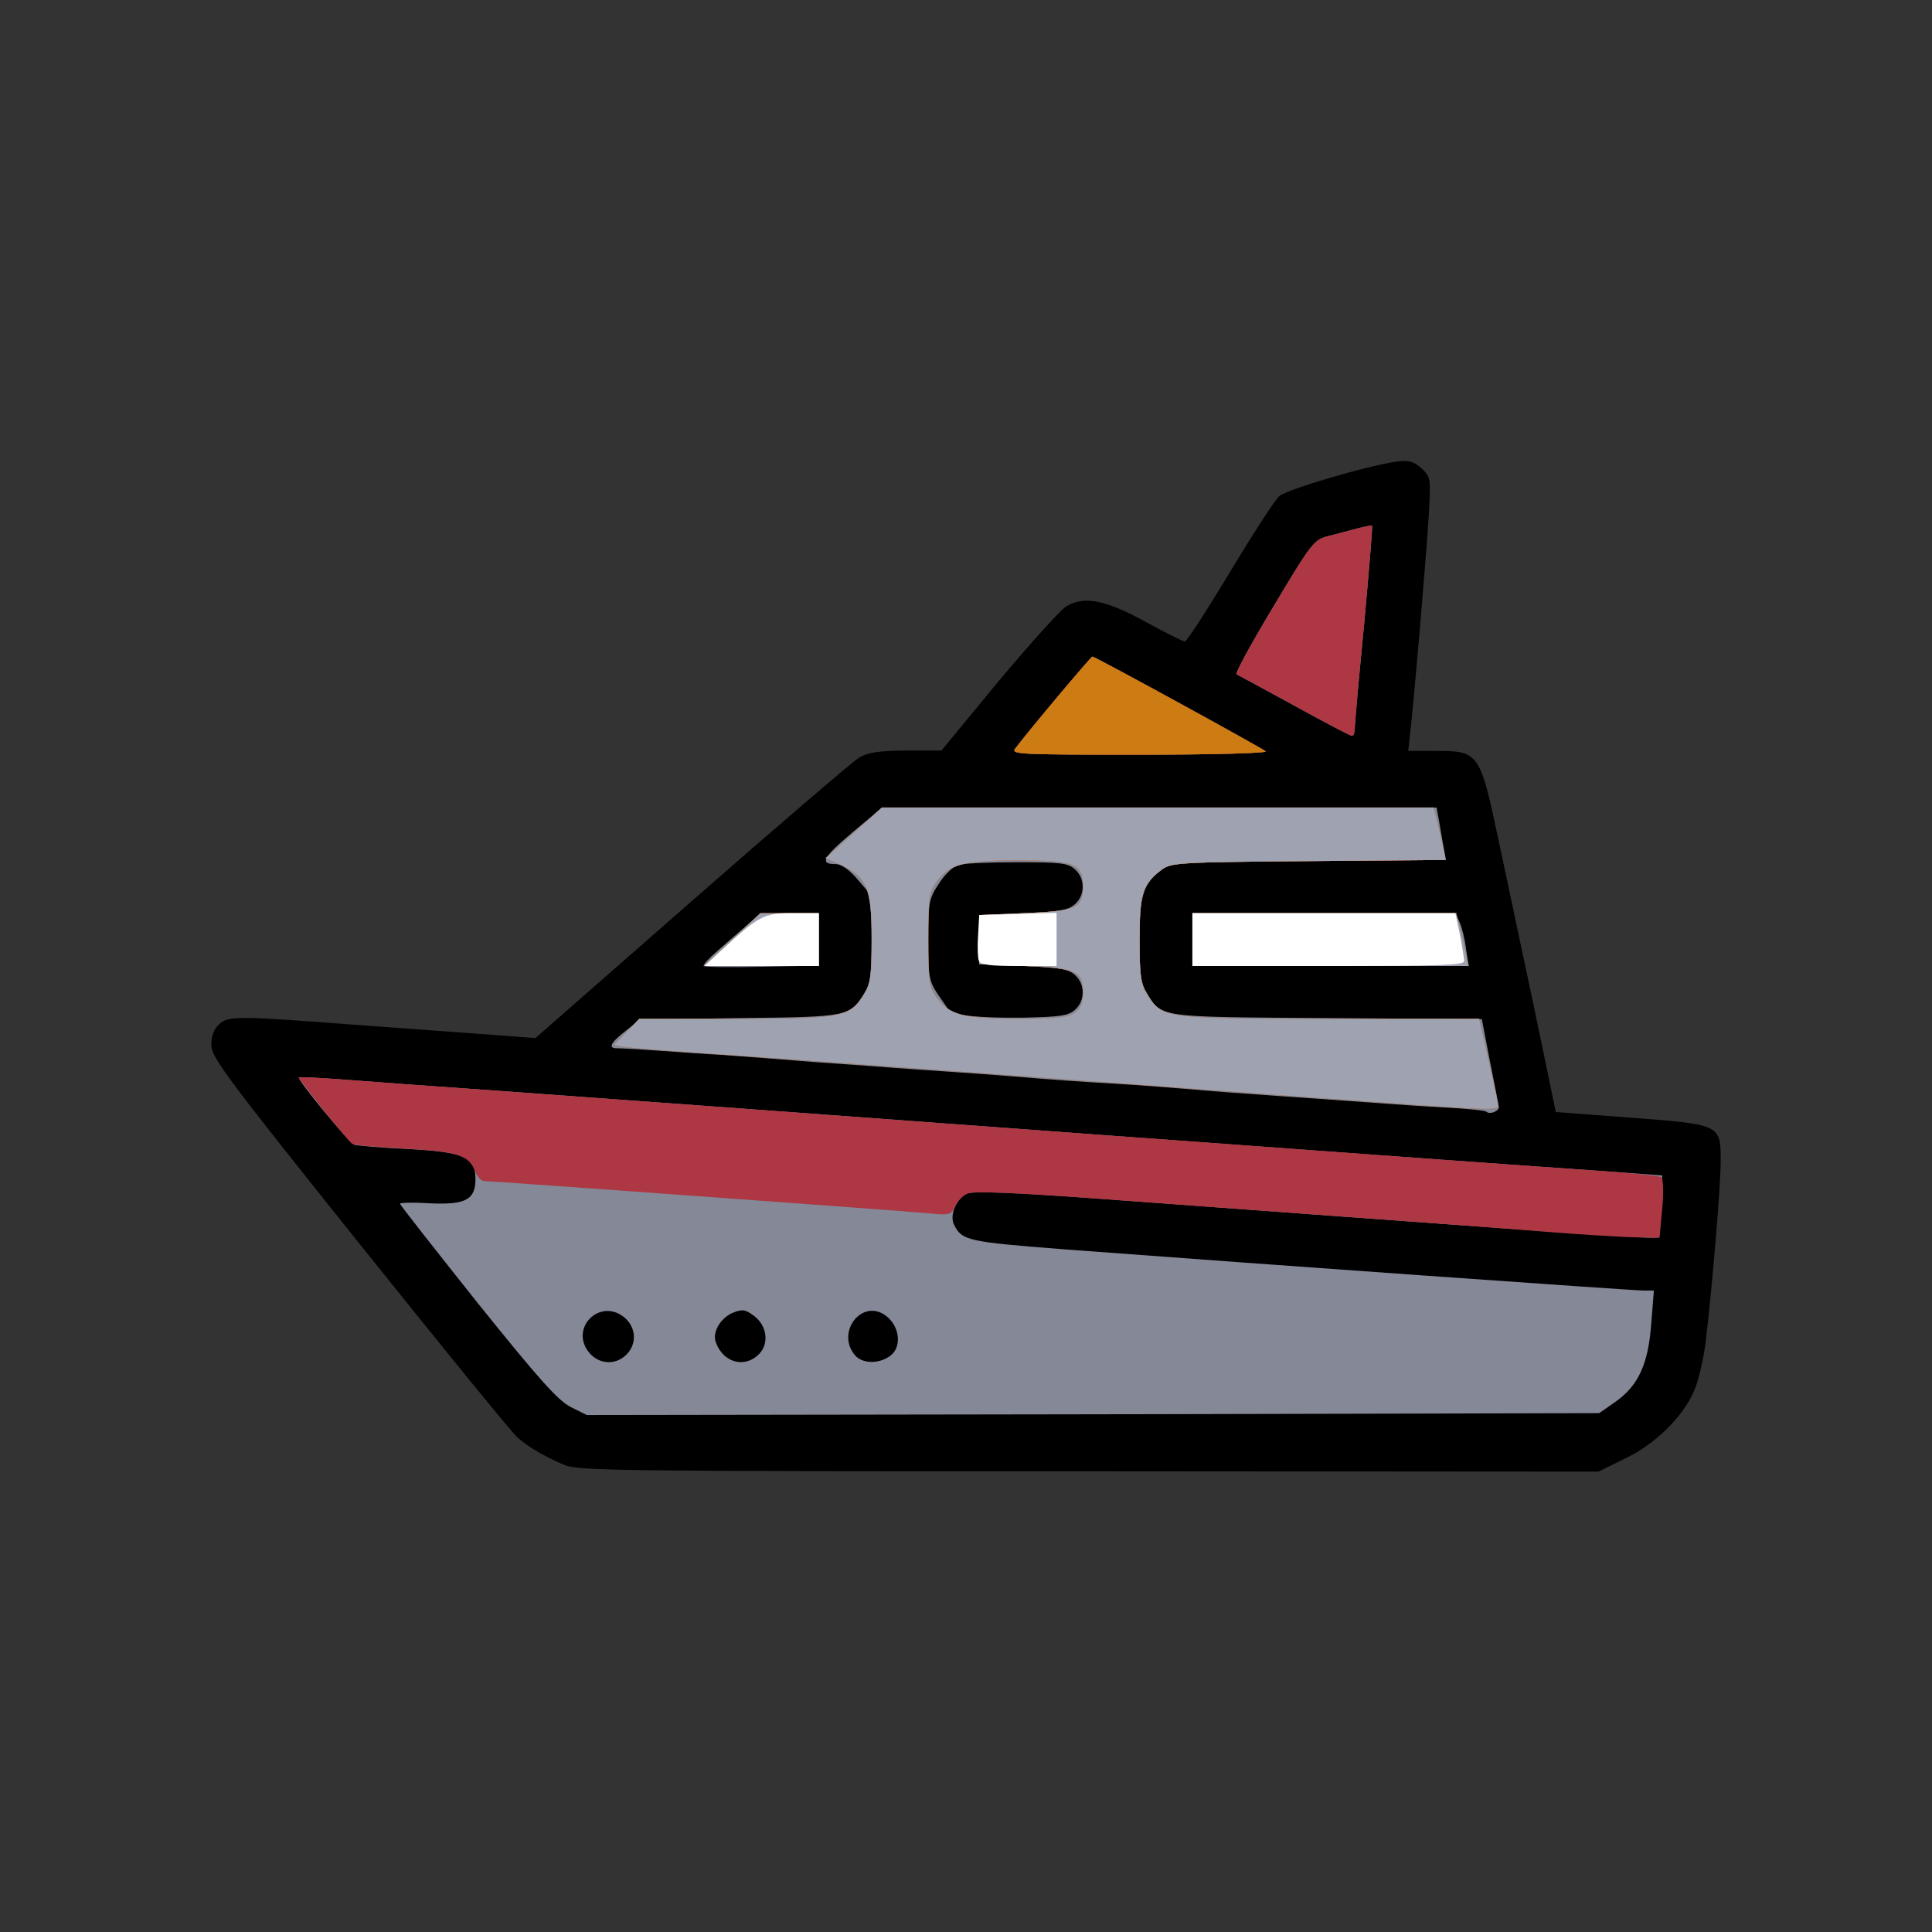 <!DOCTYPE svg PUBLIC "-//W3C//DTD SVG 20010904//EN" "http://www.w3.org/TR/2001/REC-SVG-20010904/DTD/svg10.dtd">
<svg version="1.0" xmlns="http://www.w3.org/2000/svg" width="512px" height="512px" viewBox="0 0 5120 5120" preserveAspectRatio="xMidYMid meet">
<rect x="0" y="0" width="5120" height="5120" fill="#333333" stroke="none"/>
<g id="layer101" fill="#000000" stroke="none">
 <path d="M1495 3882 c-52 -22 -94 -47 -122 -71 -13 -10 -201 -241 -418 -512 -356 -445 -395 -497 -395 -530 0 -24 7 -42 21 -55 25 -22 47 -22 349 1 107 8 261 19 342 25 l147 11 413 -362 c227 -199 427 -370 443 -380 24 -15 50 -19 125 -20 l95 0 149 -181 c83 -99 164 -189 180 -200 48 -30 105 -19 214 41 51 28 97 51 102 51 5 0 58 -82 119 -183 60 -100 119 -191 131 -202 20 -18 237 -82 313 -92 31 -4 43 0 64 18 25 24 25 25 19 131 -6 98 -39 489 -50 581 l-4 37 73 0 c114 0 117 4 166 235 72 339 108 508 130 616 l22 106 199 15 c238 18 238 18 238 115 0 67 -23 340 -40 481 -6 45 -19 102 -30 127 -30 70 -104 143 -185 181 l-69 34 -1351 -1 c-1249 0 -1353 -1 -1390 -17z"/>
 </g>
<g id="layer102" fill="#858897" stroke="none">
 <path d="M1513 3729 c-34 -17 -84 -73 -248 -277 -113 -142 -205 -259 -205 -262 0 -3 36 -4 81 -1 94 4 119 -10 119 -65 0 -58 -30 -71 -178 -79 -70 -3 -134 -9 -142 -11 -14 -4 -154 -174 -148 -179 2 -1 55 1 118 6 63 5 243 18 400 29 634 46 837 61 1095 80 149 11 394 29 545 40 151 11 466 34 700 51 234 17 499 36 590 42 l165 12 -3 80 c-2 43 -5 81 -8 84 -4 5 -157 -5 -824 -54 -190 -14 -489 -36 -665 -49 -218 -16 -327 -20 -342 -13 -29 13 -48 59 -34 84 21 41 37 44 293 64 518 39 1504 109 1532 109 l29 0 -7 88 c-8 107 -34 164 -95 207 l-43 30 -1341 3 -1342 2 -42 -21z m147 -139 c29 -29 26 -74 -7 -100 -64 -50 -143 29 -93 93 26 33 71 36 100 7z m351 -1 c28 -28 22 -76 -13 -102 -23 -17 -31 -18 -56 -8 -33 14 -55 52 -45 78 19 54 76 70 114 32z m347 5 c33 -23 27 -79 -10 -107 -64 -48 -135 45 -81 106 20 21 61 22 91 1z"/>
 <path d="M3939 2946 c-2 -3 -52 -8 -109 -11 -58 -3 -127 -8 -155 -10 -56 -4 -161 -12 -280 -20 -88 -6 -168 -12 -261 -20 -33 -3 -92 -7 -130 -10 -166 -10 -233 -15 -289 -20 -33 -3 -91 -7 -130 -10 -114 -8 -205 -14 -280 -20 -38 -3 -101 -7 -140 -10 -38 -3 -101 -8 -140 -11 -38 -3 -92 -7 -120 -9 -27 -1 -95 -6 -150 -10 -55 -4 -108 -7 -118 -7 -27 1 -20 -14 21 -46 l38 -30 264 -4 c291 -3 292 -4 331 -67 16 -26 19 -51 19 -144 l0 -113 -36 -42 c-23 -27 -44 -42 -59 -42 -44 0 -35 -17 44 -84 l79 -66 735 0 734 0 7 38 c3 20 9 51 12 69 l6 32 -363 3 c-345 3 -365 4 -390 23 -50 37 -59 67 -59 186 0 89 3 114 19 140 40 66 24 64 477 67 l411 3 21 109 c12 60 23 115 24 122 3 12 -24 23 -33 14z m-1090 -270 c27 -24 27 -68 0 -92 -17 -16 -42 -20 -138 -24 l-116 -5 0 -65 0 -65 116 -5 c96 -4 121 -8 138 -24 27 -24 27 -68 0 -92 -19 -17 -37 -19 -153 -19 -72 0 -142 3 -156 7 -14 4 -37 26 -52 50 -26 39 -28 49 -28 149 0 98 2 109 26 145 15 21 28 41 30 43 11 12 85 19 190 18 104 -2 125 -5 143 -21z"/>
 <path d="M1865 2560 c-2 -3 13 -20 33 -37 20 -18 55 -48 77 -67 39 -35 43 -36 118 -36 l77 0 0 69 0 70 -151 3 c-83 2 -152 1 -154 -2z"/>
 <path d="M3160 2490 l0 -70 348 0 349 0 11 24 c6 13 14 44 17 70 l7 46 -366 0 -366 0 0 -70z"/>
 <path d="M2691 1983 c37 -49 200 -243 204 -243 7 0 449 242 459 251 6 5 -140 9 -333 9 -326 0 -343 -1 -330 -17z"/>
 <path d="M3430 1870 c-80 -44 -149 -81 -153 -83 -5 -1 39 -82 98 -180 103 -172 107 -177 148 -187 23 -6 57 -15 76 -20 19 -5 36 -8 37 -7 2 1 -8 119 -21 262 -14 143 -25 268 -25 278 0 9 -3 17 -7 17 -5 0 -73 -36 -153 -80z"/>
 </g>
<g id="layer103" fill="#ad3743" stroke="none">
 <path d="M4105 3265 c-147 -12 -328 -25 -1205 -89 -211 -15 -322 -20 -336 -13 -12 5 -27 20 -33 34 -11 23 -14 24 -74 18 -65 -6 -1150 -85 -1174 -85 -7 0 -18 -11 -23 -24 -17 -45 -46 -54 -187 -62 -72 -4 -135 -9 -140 -13 -13 -9 -144 -173 -141 -176 2 -1 55 1 118 6 63 5 243 18 400 29 634 46 837 61 1095 80 149 11 394 29 545 40 151 11 462 33 690 50 228 17 492 35 585 42 94 6 174 14 178 18 5 5 6 42 2 84 l-7 76 -67 -1 c-36 -1 -138 -7 -226 -14z"/>
 <path d="M3485 2909 c-649 -48 -1343 -99 -1580 -115 -126 -8 -241 -18 -254 -20 l-24 -5 34 -35 33 -34 254 0 c283 0 304 -4 342 -65 17 -27 20 -49 20 -146 0 -134 -12 -164 -80 -196 l-42 -19 75 -67 74 -67 731 0 731 0 10 38 c5 20 12 51 16 69 l6 32 -363 3 c-345 3 -364 4 -390 23 -50 38 -58 64 -58 185 0 95 3 118 20 145 40 64 45 65 484 65 l396 0 5 23 c33 143 45 199 45 208 0 13 -28 11 -485 -22z m-637 -225 c16 -11 22 -25 22 -53 0 -58 -15 -65 -154 -71 l-121 -5 0 -65 0 -65 121 -5 c139 -6 154 -13 154 -71 0 -61 -21 -69 -173 -69 -143 0 -182 10 -216 58 -19 27 -21 43 -21 152 0 109 2 125 21 152 35 48 69 57 214 58 102 0 135 -3 153 -16z"/>
 <path d="M1940 2490 l75 -70 78 0 77 0 0 70 0 70 -152 0 -153 -1 75 -69z"/>
 <path d="M3160 2490 l0 -70 350 0 349 0 10 38 c5 20 12 52 16 70 l7 32 -366 0 -366 0 0 -70z"/>
 <path d="M2691 1983 c37 -49 200 -243 204 -243 7 0 449 242 459 251 6 5 -140 9 -333 9 -326 0 -343 -1 -330 -17z"/>
 <path d="M3430 1870 c-80 -44 -149 -81 -153 -83 -5 -1 39 -82 98 -180 103 -172 107 -177 148 -187 23 -6 57 -15 76 -20 19 -5 36 -8 37 -7 2 1 -8 119 -21 262 -14 143 -25 268 -25 278 0 9 -3 17 -7 17 -5 0 -73 -36 -153 -80z"/>
 </g>
<g id="layer104" fill="#cc7c13" stroke="none">
 <path d="M3485 2909 c-649 -48 -1343 -99 -1580 -115 -126 -8 -241 -18 -254 -20 l-24 -5 34 -35 33 -34 254 0 c283 0 304 -4 342 -65 17 -27 20 -49 20 -146 0 -134 -12 -164 -80 -196 l-42 -19 75 -67 74 -67 731 0 731 0 10 38 c5 20 12 51 16 69 l6 32 -363 3 c-345 3 -364 4 -390 23 -50 38 -58 64 -58 185 0 95 3 118 20 145 40 64 45 65 484 65 l396 0 5 23 c33 143 45 199 45 208 0 13 -28 11 -485 -22z m-637 -225 c16 -11 22 -25 22 -53 0 -58 -15 -65 -154 -71 l-121 -5 0 -65 0 -65 121 -5 c139 -6 154 -13 154 -71 0 -61 -21 -69 -173 -69 -143 0 -182 10 -216 58 -19 27 -21 43 -21 152 0 109 2 125 21 152 35 48 69 57 214 58 102 0 135 -3 153 -16z"/>
 <path d="M1940 2490 l75 -70 78 0 77 0 0 70 0 70 -152 0 -153 -1 75 -69z"/>
 <path d="M3160 2490 l0 -70 350 0 349 0 10 38 c5 20 12 52 16 70 l7 32 -366 0 -366 0 0 -70z"/>
 <path d="M2691 1983 c37 -49 200 -243 204 -243 7 0 449 242 459 251 6 5 -140 9 -333 9 -326 0 -343 -1 -330 -17z"/>
 </g>
<g id="layer105" fill="#9fa2b1" stroke="none">
 <path d="M3485 2909 c-649 -48 -1343 -99 -1580 -115 -126 -8 -241 -18 -254 -20 l-24 -5 34 -35 33 -34 254 0 c283 0 304 -4 342 -65 17 -27 20 -49 20 -146 0 -134 -12 -164 -80 -196 l-42 -19 75 -67 74 -67 731 0 731 0 10 38 c5 20 12 51 16 69 l6 32 -363 3 c-345 3 -364 4 -390 23 -50 38 -58 64 -58 185 0 95 3 118 20 145 40 64 45 65 484 65 l396 0 5 23 c33 143 45 199 45 208 0 13 -28 11 -485 -22z m-637 -225 c16 -11 22 -25 22 -53 0 -58 -15 -65 -154 -71 l-121 -5 0 -65 0 -65 121 -5 c139 -6 154 -13 154 -71 0 -61 -21 -69 -173 -69 -143 0 -182 10 -216 58 -19 27 -21 43 -21 152 0 109 2 125 21 152 35 48 69 57 214 58 102 0 135 -3 153 -16z"/>
 <path d="M1940 2490 l75 -70 78 0 77 0 0 70 0 70 -152 0 -153 -1 75 -69z"/>
 <path d="M3160 2490 l0 -70 350 0 349 0 10 38 c5 20 12 52 16 70 l7 32 -366 0 -366 0 0 -70z"/>
 </g>
<g id="layer106" fill="#ffffff" stroke="none">
 <path d="M1907 2523 c105 -97 116 -103 192 -103 l71 0 0 70 0 70 -152 0 -151 0 40 -37z"/>
 <path d="M2594 2546 c-3 -7 -4 -38 -2 -67 l3 -54 103 -3 102 -3 0 71 0 70 -100 0 c-76 0 -102 -3 -106 -14z"/>
 <path d="M3160 2490 l0 -70 349 0 348 0 12 57 c6 31 11 62 11 70 0 11 -67 13 -360 13 l-360 0 0 -70z"/>
 </g>

</svg>